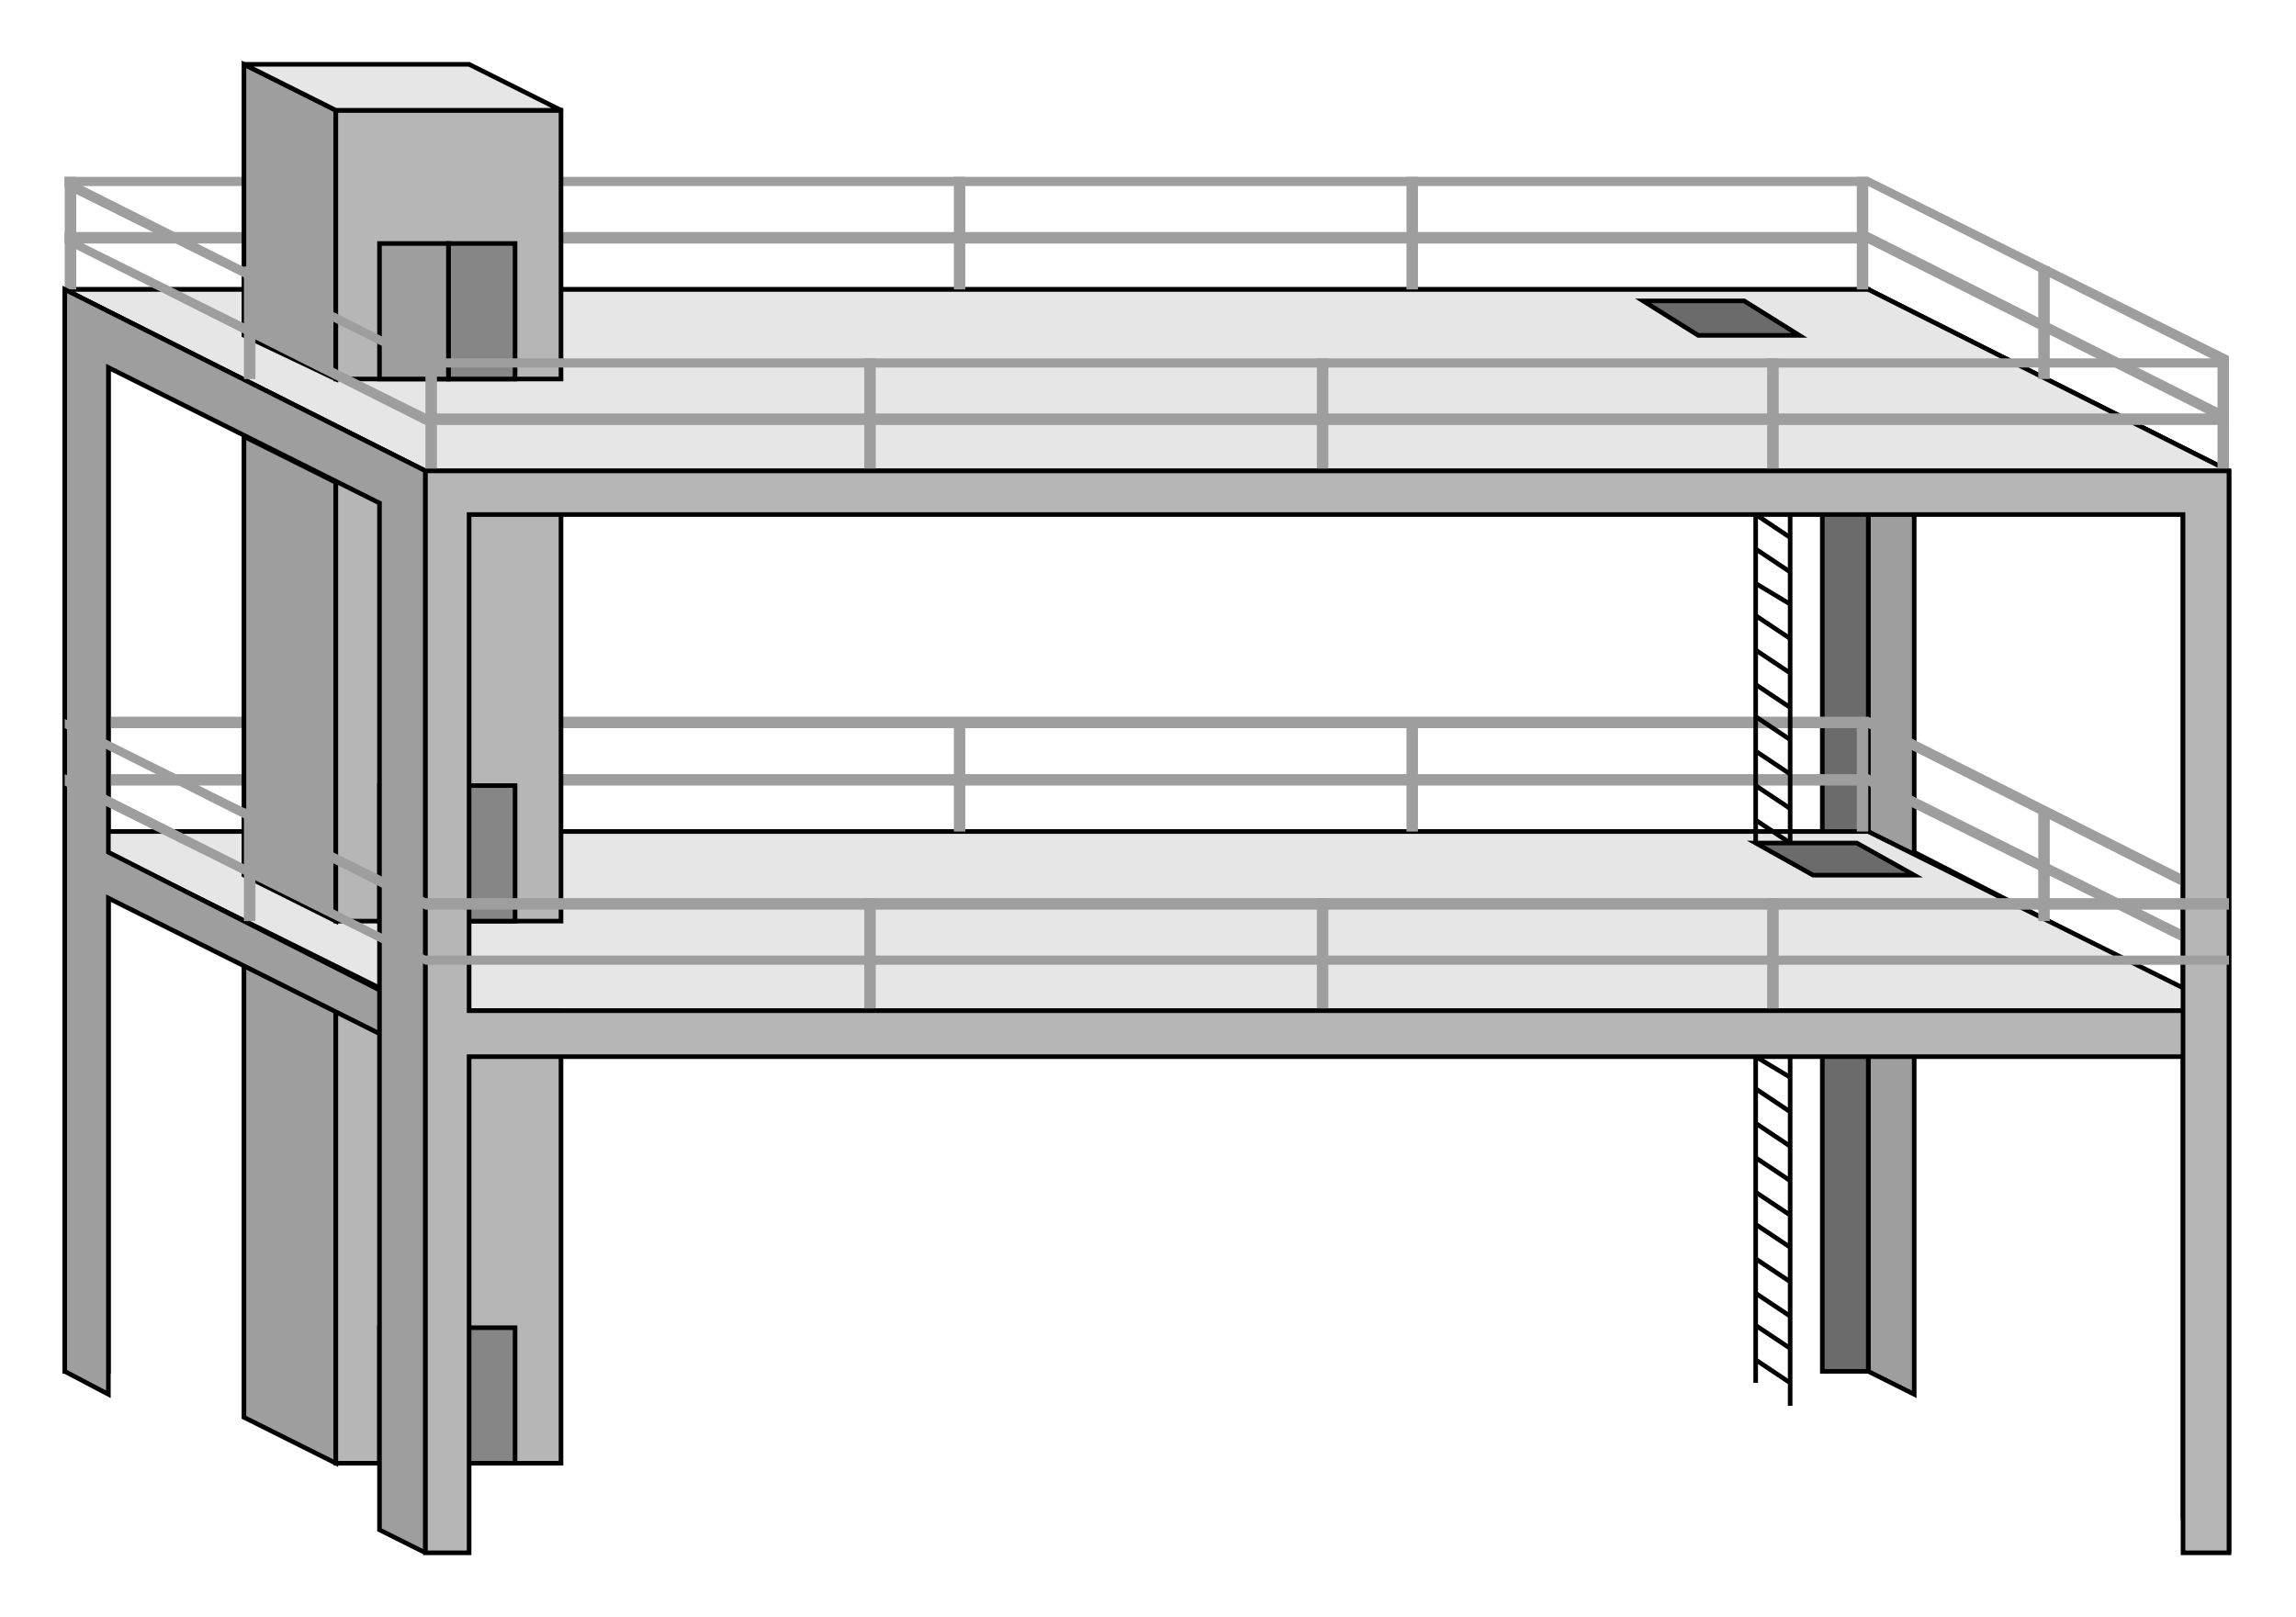  

<svg xmlns:agg="http://www.example.com" xmlns="http://www.w3.org/2000/svg" width="1.526in" height="1.075in" viewBox="0 0 999 704">

<path style="fill:#9e9e9e;stroke:#000;stroke-width:2" d="M970,676 l0,-471 -157,-79 0,471 20,10 0,-216 117,59 0,-19 -117,-60 0,-211 117,59 0,442 20,15z" />
<path style="fill:#6b6b6b;stroke:#000;stroke-width:2" d="M813,126 l-785,0 0,471 19,0 0,-215 746,0 0,-20 -746,0 0,-216 746,0 0,451 20,0 0,-471z" />
<path style="fill:#e6e6e6;stroke:#000;stroke-width:2" d="M970,440 l-157,-78 -785,0 157,78 785,0z" />
<path style="fill:#e6e6e6;stroke:#000;stroke-width:2" d="M970,205 l-157,-79 -785,0 157,79 785,0z" />
<path style="fill:#9e9e9e" d="M33,313 l-5,0 0,49 5,0 0,-49z" />
<path style="fill:#9e9e9e" d="M892,352 l-5,0 0,49 5,0 0,-49z" />
<path style="fill:#9e9e9e" d="M813,313 l-5,0 0,49 5,0 0,-49z" />
<path style="fill:#9e9e9e" d="M617,313 l-5,0 0,49 5,0 0,-49z" />
<path style="fill:#9e9e9e" d="M420,313 l-5,0 0,49 5,0 0,-49z" />
<path style="fill:#9e9e9e" d="M224,313 l-5,0 0,49 5,0 0,-49z" />
<path style="fill:#9e9e9e" d="M33,77 l-5,0 0,49 5,0 0,-49z" />
<path style="fill:#9e9e9e" d="M892,116 l-5,0 0,49 5,0 0,-49z" />
<path style="fill:#9e9e9e" d="M813,77 l-5,0 0,49 5,0 0,-49z" />
<path style="fill:#9e9e9e" d="M617,77 l-5,0 0,49 5,0 0,-49z" />
<path style="fill:#9e9e9e" d="M420,77 l-5,0 0,49 5,0 0,-49z" />
<path style="fill:#9e9e9e" d="M224,77 l-5,0 0,49 5,0 0,-49z" />
<path style="fill:#9e9e9e" d="M28,317 l785,0 157,79 0,-5 -157,-79 -785,0 0,5z" />
<path style="fill:#9e9e9e" d="M28,342 l785,0 157,78 0,-5 -157,-78 -785,0 0,5z" />
<path style="fill:#9e9e9e" d="M28,81 l785,0 157,79 0,-5 -157,-78 -785,0 0,4z" />
<path style="fill:#9e9e9e" d="M28,106 l785,0 157,79 0,-5 -157,-79 -785,0 0,5z" />
<path style="fill:#9e9e9e;stroke:#000;stroke-width:2" d="M146,637 l-40,-20 0,-197 40,20 0,197z" />
<path style="fill:#9e9e9e;stroke:#000;stroke-width:2" d="M146,165 l-40,-19 0,-118 40,20 0,117z" />
<path style="fill:#9e9e9e;stroke:#000;stroke-width:2" d="M146,401 l-40,-20 0,-191 40,20 0,191z" />
<path style="fill:#b6b6b6;stroke:#000;stroke-width:2" d="M146,165 l0,-117 98,0 0,117 -98,0z" />
<path style="fill:#b6b6b6;stroke:#000;stroke-width:2" d="M146,401 l0,-191 98,0 0,191 -98,0z" />
<path style="fill:#b6b6b6;stroke:#000;stroke-width:2" d="M146,637 l0,-197 98,0 0,197 -98,0z" />
<path style="fill:#868686;stroke:#000;stroke-width:2" d="M224,165 l0,-59 -29,0 0,59 29,0z" />
<path style="fill:#868686;stroke:#000;stroke-width:2" d="M224,401 l0,-59 -29,0 0,59 29,0z" />
<path style="fill:#868686;stroke:#000;stroke-width:2" d="M224,637 l0,-59 -29,0 0,59 29,0z" />
<path style="fill:#9e9e9e;stroke:#000;stroke-width:2" d="M195,637 l0,-59 -30,0 0,59 30,0z" />
<path style="fill:#9e9e9e;stroke:#000;stroke-width:2" d="M195,165 l0,-59 -30,0 0,59 30,0z" />
<path style="fill:#9e9e9e;stroke:#000;stroke-width:2" d="M195,401 l0,-59 -30,0 0,59 30,0z" />
<path style="fill:#e6e6e6;stroke:#000;stroke-width:2" d="M244,48 l-98,0 -40,-20 98,0 40,20z" />
<path style="fill:#9e9e9e;stroke:#000;stroke-width:2" d="M185,676 l0,-471 -157,-79 0,471 19,10 0,-216 118,59 0,-19 -118,-60 0,-211 118,59 0,447 20,10z" />
<path style="fill:#9e9e9e" d="M111,352 l-5,0 0,49 5,0 0,-49z" />
<path style="fill:#9e9e9e" d="M970,391 l-5,0 0,49 5,0 0,-49z" />
<path style="fill:#9e9e9e" d="M774,391 l-5,0 0,49 5,0 0,-49z" />
<path style="fill:#9e9e9e" d="M578,391 l-5,0 0,49 5,0 0,-49z" />
<path style="fill:#9e9e9e" d="M381,391 l-5,0 0,49 5,0 0,-49z" />
<path style="fill:#9e9e9e" d="M190,391 l-5,0 0,49 5,0 0,-49z" />
<path style="fill:#9e9e9e" d="M111,116 l-5,0 0,49 5,0 0,-49z" />
<path style="fill:#9e9e9e" d="M970,156 l-5,0 0,49 5,0 0,-49z" />
<path style="fill:#9e9e9e" d="M774,156 l-5,0 0,49 5,0 0,-49z" />
<path style="fill:#9e9e9e" d="M578,156 l-5,0 0,49 5,0 0,-49z" />
<path style="fill:#9e9e9e" d="M381,156 l-5,0 0,49 5,0 0,-49z" />
<path style="fill:#9e9e9e" d="M190,156 l-5,0 0,49 5,0 0,-49z" />
<path style="fill:#b6b6b6;stroke:#000;stroke-width:2" d="M970,205 l-785,0 0,471 19,0 0,-216 746,0 0,-20 -746,0 0,-216 746,0 0,452 20,0 0,-471z" />
<path style="fill:#9e9e9e" d="M970,156 l-785,0 -157,-79 0,5 157,78 785,0 0,-4z" />
<path style="fill:#9e9e9e" d="M970,180 l-785,0 -157,-78 0,4 157,79 785,0 0,-5z" />
<path style="fill:#9e9e9e" d="M970,391 l-785,0 -157,-78 0,4 157,79 785,0 0,-5z" />
<path style="fill:#9e9e9e" d="M970,416 l-785,0 -157,-79 0,5 157,78 785,0 0,-4z" />
<path style="fill:none;stroke:#000;stroke-width:2" d="M779,376 l0,-152" />
<path style="fill:none;stroke:#000;stroke-width:2" d="M764,367 l0,-143" />
<path style="fill:none;stroke:#000;stroke-width:2" d="M779,367 l-15,-10" />
<path style="fill:none;stroke:#000;stroke-width:2" d="M779,234 l-15,-10" />
<path style="fill:none;stroke:#000;stroke-width:2" d="M779,249 l-15,-10" />
<path style="fill:none;stroke:#000;stroke-width:2" d="M779,263 l-15,-9" />
<path style="fill:none;stroke:#000;stroke-width:2" d="M779,278 l-15,-10" />
<path style="fill:none;stroke:#000;stroke-width:2" d="M779,293 l-15,-10" />
<path style="fill:none;stroke:#000;stroke-width:2" d="M779,308 l-15,-10" />
<path style="fill:none;stroke:#000;stroke-width:2" d="M779,322 l-15,-10" />
<path style="fill:none;stroke:#000;stroke-width:2" d="M779,337 l-15,-10" />
<path style="fill:none;stroke:#000;stroke-width:2" d="M779,352 l-15,-10" />
<path style="fill:none;stroke:#000;stroke-width:2" d="M779,612 l0,-152" />
<path style="fill:none;stroke:#000;stroke-width:2" d="M764,602 l0,-142" />
<path style="fill:none;stroke:#000;stroke-width:2" d="M779,602 l-15,-10" />
<path style="fill:none;stroke:#000;stroke-width:2" d="M779,469 l-15,-9" />
<path style="fill:none;stroke:#000;stroke-width:2" d="M779,484 l-15,-10" />
<path style="fill:none;stroke:#000;stroke-width:2" d="M779,499 l-15,-10" />
<path style="fill:none;stroke:#000;stroke-width:2" d="M779,514 l-15,-10" />
<path style="fill:none;stroke:#000;stroke-width:2" d="M779,529 l-15,-10" />
<path style="fill:none;stroke:#000;stroke-width:2" d="M779,543 l-15,-10" />
<path style="fill:none;stroke:#000;stroke-width:2" d="M779,558 l-15,-10" />
<path style="fill:none;stroke:#000;stroke-width:2" d="M779,573 l-15,-10" />
<path style="fill:none;stroke:#000;stroke-width:2" d="M779,587 l-15,-10" />
<path style="fill:#6b6b6b;stroke:#000;stroke-width:2" d="M759,131 l-44,0 24,15 44,0 -24,-15z" />
<path style="fill:#6b6b6b;stroke:#000;stroke-width:2" d="M808,367 l-44,0 25,14 44,0 -25,-14z" />

</svg>

